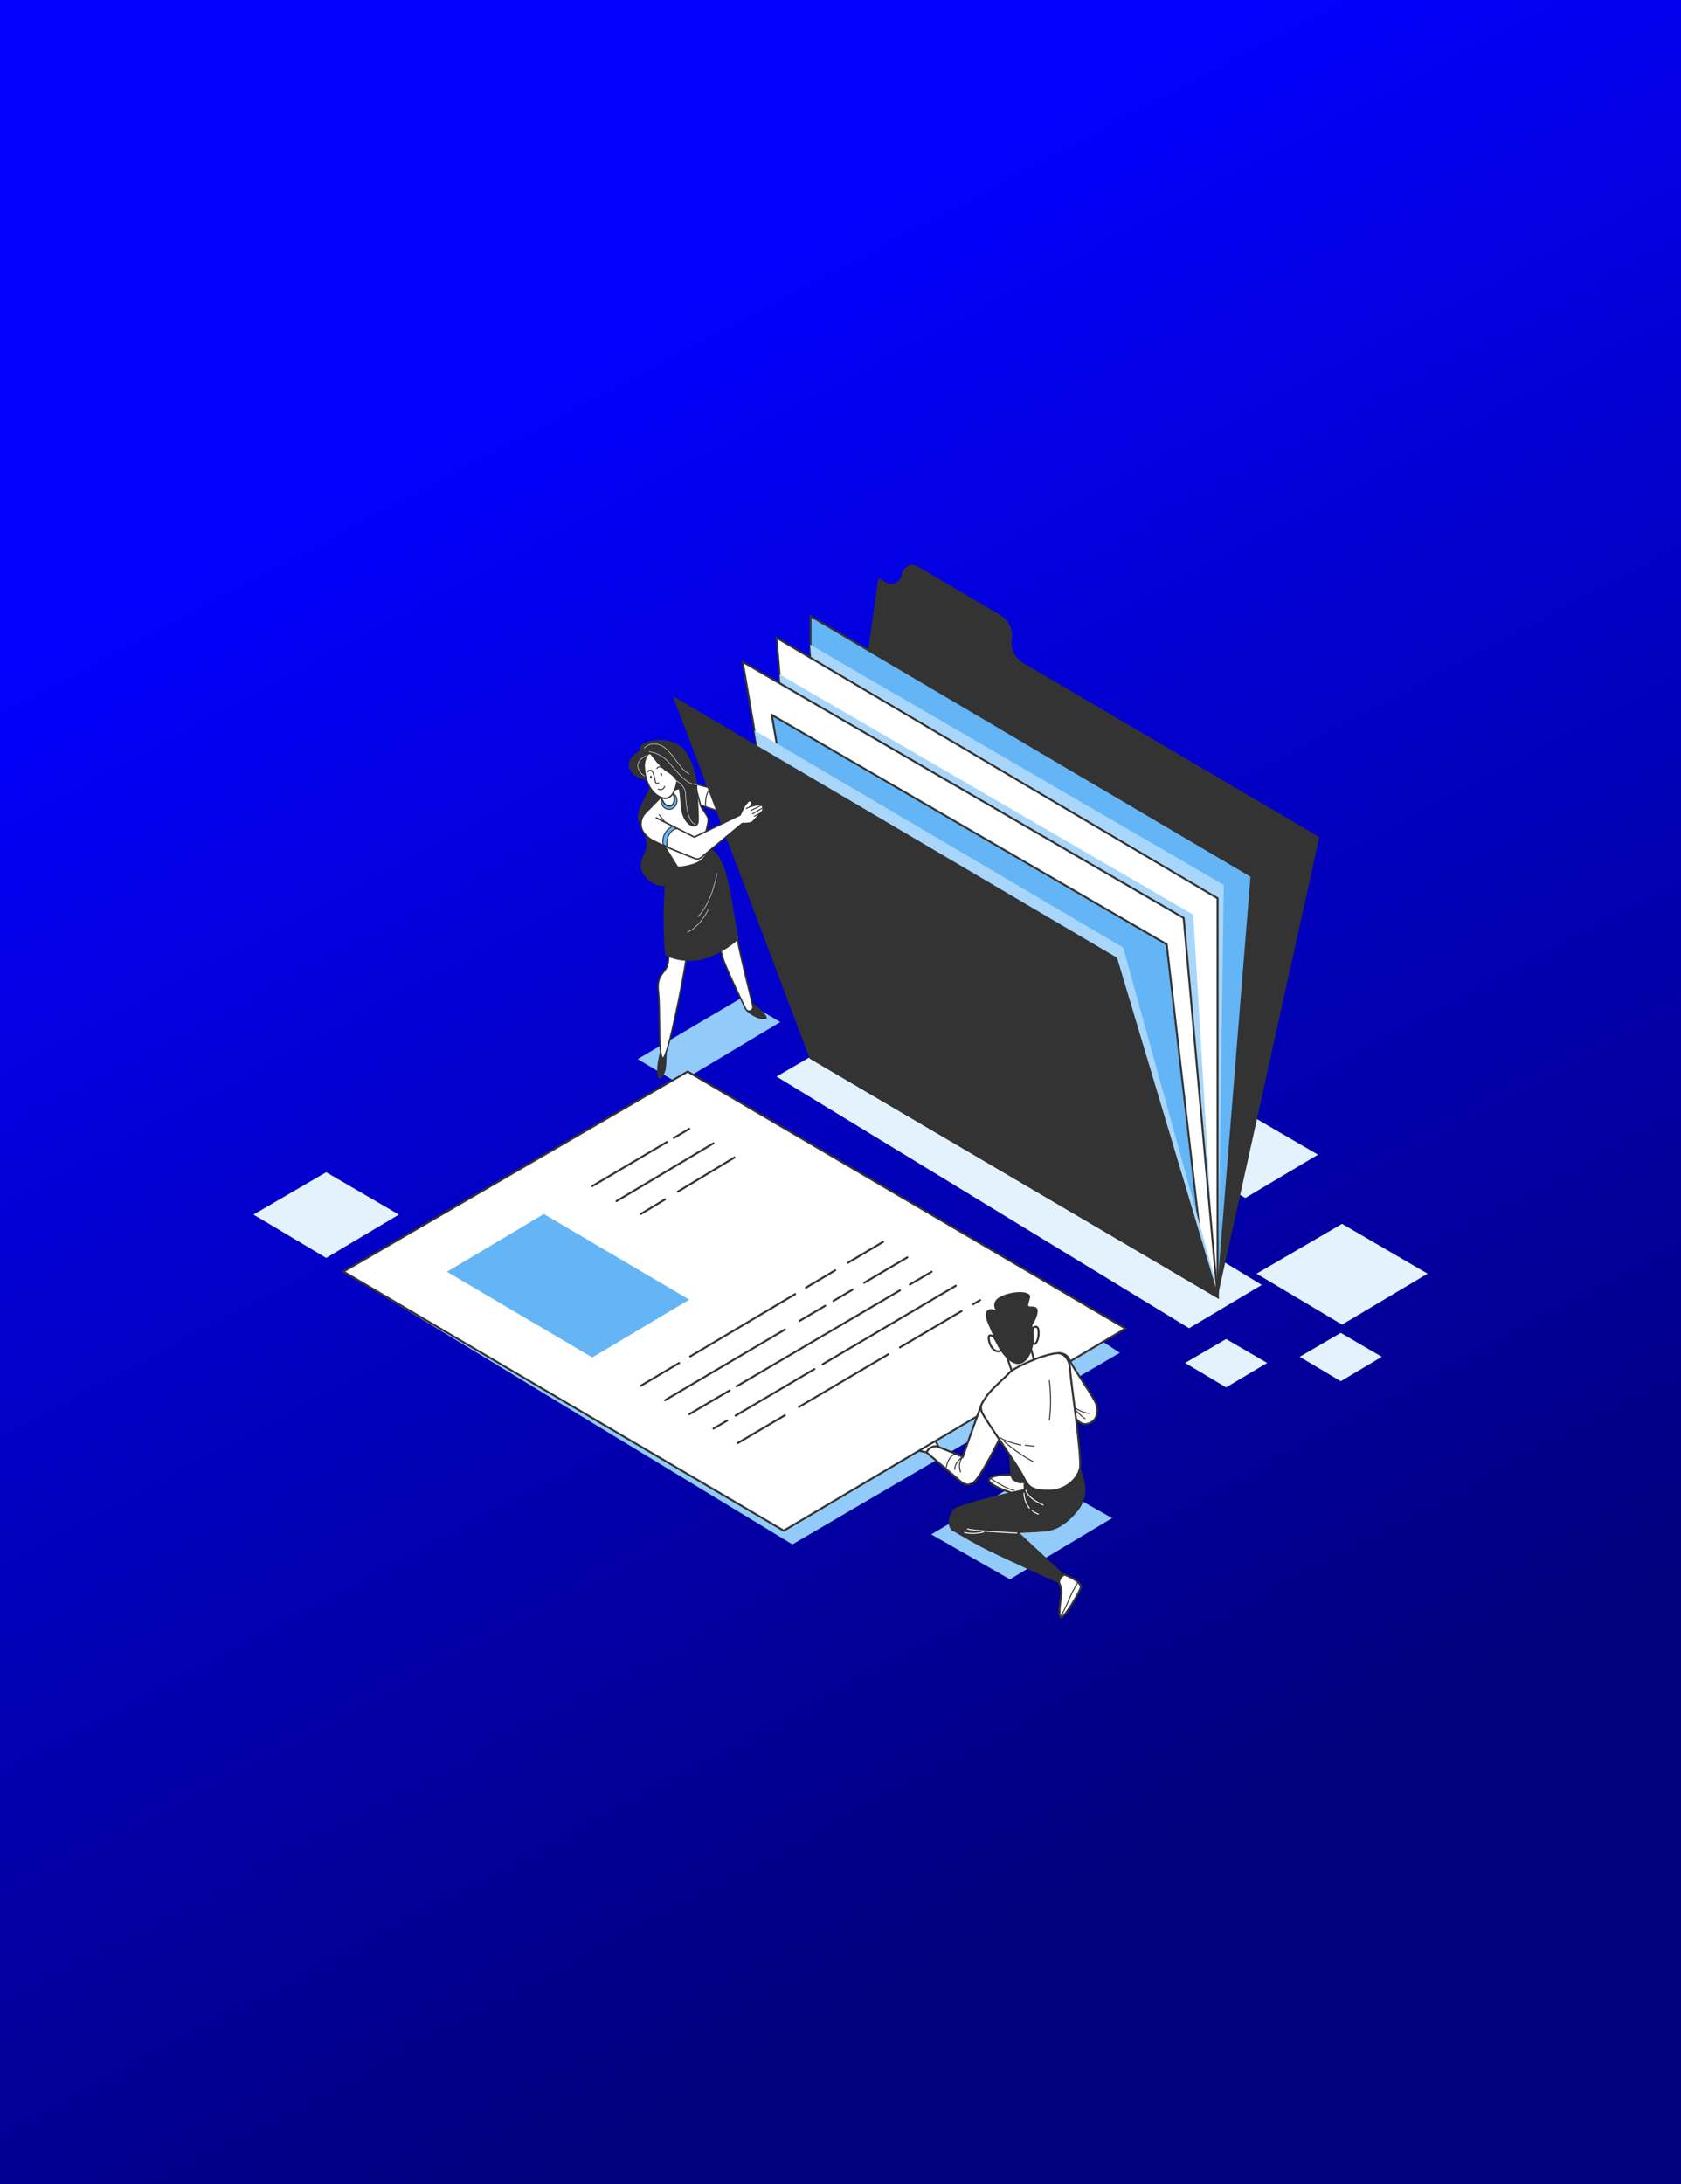 <svg width="756" height="982" viewBox="0 0 756 982" fill="none" xmlns="http://www.w3.org/2000/svg">
<rect x="0" y="0" width="756" height="982" fill="#808080" stroke="none"/>
<rect width="756" height="982" fill="url(#paint0_linear_247_183)"/>
<path d="M560.047 500.084L527.349 519.123L560.047 538.595L592.744 519.123L560.047 500.084Z" fill="#E3F2FD"/>
<path d="M146.698 527.02L114 546.058L146.698 565.53L179.397 546.058L146.698 527.02Z" fill="#E3F2FD"/>
<path d="M579.919 407.064L572.068 388.027" stroke="white" stroke-width="0.898" stroke-miterlimit="10"/>
<path d="M539.39 393.628C543.429 411.709 560.591 423.065 560.591 423.065C560.591 423.065 571.202 405.107 567.162 387.025C563.122 368.945 545.961 357.589 545.961 357.589C545.961 357.589 535.349 375.547 539.39 393.628Z" fill="#E3F2FD"/>
<path d="M560.591 423.065L545.96 357.589" stroke="white" stroke-width="0.898" stroke-miterlimit="10"/>
<path d="M551.162 380.862L541.822 375.71" stroke="white" stroke-width="0.898" stroke-miterlimit="10"/>
<path d="M553.702 391.652L560.115 374.98" stroke="white" stroke-width="0.898" stroke-miterlimit="10"/>
<path d="M554.972 397.918L541.134 390.082" stroke="white" stroke-width="0.898" stroke-miterlimit="10"/>
<path d="M556.973 406.291L565.995 393.154" stroke="white" stroke-width="0.898" stroke-miterlimit="10"/>
<path d="M558.594 413.546L548.088 408.403" stroke="white" stroke-width="0.898" stroke-miterlimit="10"/>
<path d="M381.926 464.966L349.228 484.004L534.767 597.151L567.466 577.68L381.926 464.966Z" fill="#E3F2FD"/>
<path d="M350.951 459.483L332.899 448.972L286.769 476.16L304.984 487.008L350.951 459.483Z" fill="#92CBF9"/>
<path d="M500.157 682.507L464.904 662.646L418.774 689.834L454.189 710.031L500.157 682.507Z" fill="#92CBF9"/>
<path d="M551.428 602.007L532.97 612.754L551.428 623.746L569.888 612.754L551.428 602.007Z" fill="#E3F2FD"/>
<path d="M602.973 599.244L584.515 609.992L602.973 620.984L621.431 609.992L602.973 599.244Z" fill="#E3F2FD"/>
<path d="M154.448 571.693L356.365 694.329L503.63 608.189L309.264 481.764L154.448 571.693Z" fill="#92CBF9"/>
<path d="M603.569 550.222L565.101 572.62L603.569 595.527L642.037 572.62L603.569 550.222Z" fill="#E3F2FD"/>
<path d="M417.312 653.062L413.355 652.246L412.366 650.204L418.697 646.531C418.697 646.531 420.676 646.734 421.863 650.204C423.049 653.675 417.312 653.062 417.312 653.062Z" fill="white" stroke="#333333" stroke-width="0.898" stroke-miterlimit="10"/>
<path d="M309.264 481.764L154.448 571.693L352.484 688.174L506.166 597.296L309.264 481.764Z" fill="white" stroke="#333333" stroke-width="0.898" stroke-miterlimit="10" stroke-linecap="round"/>
<path d="M200.982 571.766L244.579 545.803L309.976 584.314L266.378 610.277L200.982 571.766Z" fill="#64B5F6"/>
<path d="M303.058 511.595L309.976 507.51" stroke="#333333" stroke-width="0.898" stroke-miterlimit="10" stroke-linecap="round"/>
<path d="M266.378 533.257L299.967 513.42" stroke="#333333" stroke-width="0.898" stroke-miterlimit="10" stroke-linecap="round"/>
<path d="M277.278 540.001L320.875 514.001" stroke="#333333" stroke-width="0.898" stroke-miterlimit="10" stroke-linecap="round"/>
<path d="M304.851 535.743L330.307 520.383" stroke="#333333" stroke-width="0.898" stroke-miterlimit="10" stroke-linecap="round"/>
<path d="M288.177 545.803L299.104 539.211" stroke="#333333" stroke-width="0.898" stroke-miterlimit="10" stroke-linecap="round"/>
<path d="M381.337 567.718L397.172 558.314" stroke="#333333" stroke-width="0.898" stroke-miterlimit="10" stroke-linecap="round"/>
<path d="M362.494 578.908L375.616 571.114" stroke="#333333" stroke-width="0.898" stroke-miterlimit="10" stroke-linecap="round"/>
<path d="M310.371 609.862L357.591 581.818" stroke="#333333" stroke-width="0.898" stroke-miterlimit="10" stroke-linecap="round"/>
<path d="M288.177 623.042L305.421 612.801" stroke="#333333" stroke-width="0.898" stroke-miterlimit="10" stroke-linecap="round"/>
<path d="M388.675 576.711L408.07 565.276" stroke="#333333" stroke-width="0.898" stroke-miterlimit="10" stroke-linecap="round"/>
<path d="M374.846 584.863L383.444 579.794" stroke="#333333" stroke-width="0.898" stroke-miterlimit="10" stroke-linecap="round"/>
<path d="M359.608 593.847L371.116 587.062" stroke="#333333" stroke-width="0.898" stroke-miterlimit="10" stroke-linecap="round"/>
<path d="M299.077 629.532L353.013 597.735" stroke="#333333" stroke-width="0.898" stroke-miterlimit="10" stroke-linecap="round"/>
<path d="M409.162 577.53L418.97 571.766" stroke="#333333" stroke-width="0.898" stroke-miterlimit="10" stroke-linecap="round"/>
<path d="M331.268 623.296L404.745 580.124" stroke="#333333" stroke-width="0.898" stroke-miterlimit="10" stroke-linecap="round"/>
<path d="M309.976 635.807L328.128 625.141" stroke="#333333" stroke-width="0.898" stroke-miterlimit="10" stroke-linecap="round"/>
<path d="M369.942 613.371L429.869 578.041" stroke="#333333" stroke-width="0.898" stroke-miterlimit="10" stroke-linecap="round"/>
<path d="M330.823 636.433L366.302 615.516" stroke="#333333" stroke-width="0.898" stroke-miterlimit="10" stroke-linecap="round"/>
<path d="M320.875 642.297L327.048 638.658" stroke="#333333" stroke-width="0.898" stroke-miterlimit="10" stroke-linecap="round"/>
<path d="M437.699 586.342L440.769 584.532" stroke="#333333" stroke-width="0.898" stroke-miterlimit="10" stroke-linecap="round"/>
<path d="M404.721 605.783L432.467 589.426" stroke="#333333" stroke-width="0.898" stroke-miterlimit="10" stroke-linecap="round"/>
<path d="M359.37 632.519L399.444 608.894" stroke="#333333" stroke-width="0.898" stroke-miterlimit="10" stroke-linecap="round"/>
<path d="M331.775 648.788L352.957 636.301" stroke="#333333" stroke-width="0.898" stroke-miterlimit="10" stroke-linecap="round"/>
<path d="M312.406 352.385L321.88 354.838L324.882 365.292L313.16 361.346L312.406 352.385Z" fill="white" stroke="#333333" stroke-width="0.674" stroke-miterlimit="10" stroke-linecap="round" stroke-linejoin="round"/>
<path d="M455.036 287.296C455.647 282.98 453.631 278.718 449.956 276.558L412.681 254.652C409.752 252.931 406.062 254.788 405.576 258.228C405.09 261.669 401.4 263.526 398.472 261.805L395.021 259.777L364.508 475.556L547.591 583.067L593.361 376.338L460.116 298.032C456.442 295.874 454.426 291.612 455.036 287.296Z" fill="#333333"/>
<path d="M364.508 277.009V475.556L547.59 583.067L562.846 393.909L364.508 277.009Z" fill="#64B5F6" stroke="#333333" stroke-width="0.898" stroke-miterlimit="10" stroke-linecap="round"/>
<path d="M364.33 289.824L374.194 411.905L382.558 460.707L548.06 557.255L550.384 397.865L364.33 289.824Z" fill="#A8D6FA"/>
<path d="M364.508 475.556L349.251 286.731L547.589 403.857V583.067L364.508 475.556Z" fill="white" stroke="#333333" stroke-width="0.898" stroke-miterlimit="10" stroke-linecap="round"/>
<path d="M350.582 303.194L360.445 425.275L368.81 474.077L546.745 580.172L536.636 411.236L350.582 303.194Z" fill="#A8D6FA"/>
<path d="M364.508 475.556L333.994 297.539L532.333 412.715L547.59 583.067L364.508 475.556Z" fill="white" stroke="#333333" stroke-width="0.898" stroke-miterlimit="10" stroke-linecap="round"/>
<path d="M374.423 480.796L347.105 321.428L524.668 424.538L542.402 578.308L374.423 480.796Z" fill="#64B5F6" stroke="#333333" stroke-width="0.898" stroke-miterlimit="10" stroke-linecap="round"/>
<path d="M339.276 328.354L360.37 451.422L367.65 470.695L546.49 575.487L505.134 426.025L339.276 328.354Z" fill="#A8D6FA"/>
<path d="M303.48 313.987L501.991 430.887L547.59 583.067L364.508 475.556L303.48 313.987Z" fill="#333333" stroke="#333333" stroke-width="0.898" stroke-miterlimit="10"/>
<path d="M317.402 362.534C317.402 362.534 316.878 358.622 318.579 355.655" stroke="#333333" stroke-width="0.449" stroke-miterlimit="10" stroke-linecap="round" stroke-linejoin="round"/>
<path d="M446.849 601.02C446.849 601.02 444.277 598.979 444.672 602.04C445.067 605.102 446.849 607.347 448.629 607.55C450.409 607.754 450.409 606.122 450.409 606.122L446.849 601.02Z" fill="white" stroke="#333333" stroke-width="0.898" stroke-miterlimit="10"/>
<path d="M464.459 597.143C464.459 597.143 466.636 595.101 467.031 598.163C467.426 601.224 466.239 604.285 465.052 604.285C463.865 604.285 464.459 597.143 464.459 597.143Z" fill="white" stroke="#333333" stroke-width="0.898" stroke-miterlimit="10"/>
<path d="M452.983 610.408L455.16 616.734C455.16 616.734 457.732 617.755 460.305 616.938C462.876 616.122 465.449 613.061 465.449 613.061L463.669 606.325L452.983 610.408Z" fill="white" stroke="#333333" stroke-width="0.898" stroke-miterlimit="10"/>
<path d="M453.371 611.235C450.308 608.651 447.957 604.068 446.85 601.02C445.07 596.122 442.102 591.632 443.684 589.591C445.267 587.55 447.839 589.182 447.839 589.182C447.839 589.182 444.871 584.896 451.004 582.447C457.138 579.998 463.865 580.611 463.272 583.263C462.678 585.916 461.886 587.141 462.875 587.345C463.864 587.548 467.031 586.732 466.635 589.997C466.238 593.262 464.261 595.304 464.261 595.916C464.261 596.529 465.249 600.201 464.854 603.263C464.063 609.398 460.112 616.923 453.371 611.235Z" fill="#333333"/>
<path d="M427.775 687.795C427.775 687.795 434.246 691.751 441.199 695.459C448.15 699.168 475.694 711.554 475.694 711.554L478.57 707.845L452.944 684.087C452.944 684.087 433.528 679.636 427.775 687.795Z" fill="#333333"/>
<path d="M454.143 663.072C454.143 663.072 444.555 662.825 444.794 665.545C445.034 668.264 457.259 672.221 459.896 672.221C462.532 672.221 461.094 665.545 461.094 665.545L454.143 663.072Z" fill="white" stroke="#333333" stroke-width="0.898" stroke-miterlimit="10"/>
<path d="M453.902 652.194C453.902 652.194 453.902 663.814 455.1 665.051C456.299 666.287 459.176 667.523 460.614 666.534C462.052 665.545 462.771 660.6 462.771 660.6C462.771 660.6 458.456 648.979 453.902 652.194Z" fill="#333333"/>
<path d="M460.374 669.5C460.374 669.5 430.651 676.176 428.734 678.648C426.816 681.121 425.617 684.829 427.775 687.797C429.932 690.763 464.689 689.033 469.962 688.539C475.234 688.045 479.07 685.324 482.666 681.616C486.261 677.907 488.898 673.704 487.94 667.276C487.154 662.011 485.063 658.87 485.063 658.87L460.303 664.084L460.374 669.5Z" fill="#333333"/>
<path d="M461.413 669.852C461.413 669.852 461.413 673.18 469.301 676.693" stroke="white" stroke-width="0.449" stroke-miterlimit="10" stroke-linejoin="round"/>
<path d="M460.517 671.146C460.517 671.146 460.337 674.845 463.026 678.173" stroke="white" stroke-width="0.449" stroke-miterlimit="10" stroke-linejoin="round"/>
<path d="M464.103 679.098C464.103 679.098 465.716 680.392 467.151 680.762" stroke="white" stroke-width="0.449" stroke-miterlimit="10" stroke-linejoin="round"/>
<path d="M457.479 689.235C457.479 689.235 438.326 688.424 434.915 687.341" stroke="white" stroke-width="0.449" stroke-miterlimit="10" stroke-linejoin="round"/>
<path d="M433.604 688.965C433.604 688.965 437.802 690.048 442.525 688.694" stroke="white" stroke-width="0.449" stroke-miterlimit="10" stroke-linejoin="round"/>
<path d="M442.298 630C441.704 630.816 440.913 632.858 440.913 632.858C440.913 632.858 436.042 645.996 433.004 654.925L421.324 650.204C417.367 650.204 416.773 653.062 416.773 653.062C416.773 653.062 428.843 663.266 431.613 665.715C434.384 668.164 436.164 667.348 436.164 667.348C436.188 667.315 436.207 667.286 436.231 667.254C436.668 667.166 437.11 667.002 437.55 666.735C440.914 664.694 449.817 646.327 449.817 646.327L453.288 646.016" fill="white"/>
<path d="M442.298 630C441.704 630.816 440.913 632.858 440.913 632.858C440.913 632.858 436.042 645.996 433.004 654.925L421.324 650.204C417.367 650.204 416.773 653.062 416.773 653.062C416.773 653.062 428.843 663.266 431.613 665.715C434.384 668.164 436.164 667.348 436.164 667.348C436.188 667.315 436.207 667.286 436.231 667.254C436.668 667.166 437.11 667.002 437.55 666.735C440.914 664.694 449.817 646.327 449.817 646.327L453.288 646.016" stroke="#333333" stroke-width="0.898" stroke-miterlimit="10"/>
<path d="M429.931 653.515C429.931 653.515 426.258 654.327 425.472 660.28" stroke="#333333" stroke-width="0.449" stroke-miterlimit="10" stroke-linejoin="round"/>
<path d="M453.972 617.143C453.972 617.143 459.035 616.684 463.035 614.622C467.035 612.559 467.702 610.496 467.702 610.496" stroke="#333333" stroke-width="0.449" stroke-miterlimit="10" stroke-linejoin="round"/>
<path d="M476.221 711.314C476.221 711.314 477.599 714.362 477.391 716.296C477.183 718.23 475.724 725.965 476.974 727.04C478.224 728.114 484.682 717.37 485.932 714.147C487.182 710.924 478.571 707.845 478.571 707.845C478.571 707.845 476.51 709.126 476.221 711.314Z" fill="white" stroke="#333333" stroke-width="0.898" stroke-miterlimit="10"/>
<path d="M476.974 727.04C476.974 727.04 479.34 722.551 481.132 718.298C482.925 714.045 484.718 711.642 484.718 711.642" stroke="#333333" stroke-width="0.449" stroke-miterlimit="10" stroke-linejoin="round"/>
<path d="M445.458 664.675C445.458 664.675 453.166 669.852 456.215 670.037" stroke="#333333" stroke-width="0.449" stroke-miterlimit="10" stroke-linejoin="round"/>
<path d="M475.738 608.367C475.738 608.367 479.551 607.937 480.989 611.398C482.427 614.86 492.014 628.211 492.973 631.178C493.932 634.144 493.932 638.595 489.378 640.078C484.824 641.561 481.948 634.638 481.948 634.638L475.236 611.15" fill="white"/>
<path d="M475.738 608.367C475.738 608.367 479.551 607.937 480.989 611.398C482.427 614.86 492.014 628.211 492.973 631.178C493.932 634.144 493.932 638.595 489.378 640.078C484.824 641.561 481.948 634.638 481.948 634.638L475.236 611.15" stroke="#333333" stroke-width="0.898" stroke-miterlimit="10"/>
<path d="M483.453 632.948C483.453 632.948 486.864 635.383 490.011 635.383" stroke="#333333" stroke-width="0.449" stroke-miterlimit="10" stroke-linejoin="round"/>
<path d="M483.716 634.031C483.716 634.031 487.389 637.819 488.176 637.819" stroke="#333333" stroke-width="0.449" stroke-miterlimit="10" stroke-linejoin="round"/>
<path d="M466.636 610.612C466.636 610.612 456.149 614.693 453.972 617.142C451.796 619.591 445.662 624.694 443.683 627.755C441.704 630.816 440.517 631.836 441.506 634.694C442.495 637.551 458.127 659.389 460.303 664.082C462.48 668.776 464.459 670.205 471.779 670.205C479.1 670.205 484.443 665.102 485.629 660.409C486.817 655.715 481.473 620.816 481.276 615.918C481.078 611.021 478.505 608.367 475.736 608.367C472.967 608.367 466.636 610.612 466.636 610.612Z" fill="white" stroke="#333333" stroke-width="0.898" stroke-miterlimit="10"/>
<path d="M449.817 646.327C449.817 646.327 451.707 648.103 459.316 649.725" stroke="#333333" stroke-width="0.449" stroke-miterlimit="10" stroke-linejoin="round"/>
<path d="M460.89 649.727L465.35 650.267" stroke="#333333" stroke-width="0.449" stroke-miterlimit="10" stroke-linejoin="round"/>
<path d="M451.445 647.832C451.445 647.832 455.642 652.162 464.825 657.304" stroke="#333333" stroke-width="0.449" stroke-miterlimit="10" stroke-linejoin="round"/>
<path d="M432.03 661.904C430.456 657.574 433.004 654.926 433.004 654.926C433.004 654.926 429.144 657.303 429.407 660.821" stroke="#333333" stroke-width="0.449" stroke-miterlimit="10" stroke-linejoin="round"/>
<path d="M471.909 620.5C471.909 620.5 473.221 629.701 471.909 638.631" stroke="#333333" stroke-width="0.449" stroke-miterlimit="10" stroke-linejoin="round"/>
<path d="M335.959 454.788C335.959 454.788 340.686 459.013 344.468 458.038C346.402 457.539 340.686 452.512 338.396 450.859C336.74 449.664 333.295 451.71 335.959 454.788Z" fill="#333333"/>
<path d="M296.826 472.993C296.826 472.993 294.948 479.575 295.699 483.446C296.45 487.318 299.078 483.058 299.453 480.349C299.829 477.638 299.864 471.869 299.864 471.869L296.826 472.993Z" fill="#333333"/>
<path d="M304.626 389.749C304.626 389.749 298.447 393.011 299.189 401.837C299.931 410.663 301.805 430.93 300.025 434.581C298.243 438.232 295.249 438.729 296.117 446.042C296.986 453.355 295.929 474.761 298.066 475.712C300.203 476.663 307.377 439.422 308.279 433.026C309.18 426.63 315.287 403.642 315.287 403.642C315.287 403.642 324.124 426.135 324.91 430.013C325.542 433.135 332.621 447.936 335.357 453.588C335.885 454.679 337.288 454.917 338.132 454.063C338.575 453.614 338.754 452.964 338.601 452.342C337.336 447.253 331.662 424.304 331.802 422.624C331.959 420.734 327.971 402.099 326.181 396.989C324.391 391.878 317.657 384.045 317.657 384.045L304.626 389.749Z" fill="white" stroke="#333333" stroke-width="0.674" stroke-miterlimit="10" stroke-linecap="round" stroke-linejoin="round"/>
<path d="M289.66 336.4C289.66 336.4 280.576 340.294 283.259 345.952C285.942 351.61 291.398 349.202 292.173 352.523C292.948 355.844 284.897 364.167 287.262 369.435C289.626 374.704 291.262 377.509 290.615 381.066C289.969 384.622 286.366 388.482 289.169 392.706C291.971 396.929 295.656 399.089 301.34 398.147C307.025 397.205 310.726 365.367 307.795 354.267C304.864 343.165 295.95 336.594 293.893 336.05C291.837 335.508 289.66 336.4 289.66 336.4Z" fill="#333333"/>
<path d="M290.727 339.706C290.727 339.706 285.886 341.762 287.025 345.286C288.164 348.811 290.727 349.105 290.727 349.105" stroke="white" stroke-width="0.225" stroke-miterlimit="10" stroke-linejoin="round"/>
<path d="M318.448 367.931C318.055 366.582 315.571 363.209 315.571 363.209L315.103 362.271C313.724 356.743 312.407 352.385 312.407 352.385L299.337 356.255L289.915 365.862L304.627 389.749C304.627 389.749 313.237 392.797 317.657 384.047C318.536 382.307 318.284 378.345 317.549 373.797C317.902 372.168 318.762 369.011 318.448 367.931Z" fill="white" stroke="#333333" stroke-width="0.674" stroke-miterlimit="10" stroke-linecap="round" stroke-linejoin="round"/>
<path d="M300.907 363.882C302.875 363.882 304.47 362.133 304.47 359.977C304.47 357.82 302.875 356.072 300.907 356.072C298.939 356.072 297.344 357.82 297.344 359.977C297.344 362.133 298.939 363.882 300.907 363.882Z" fill="#64B5F6" stroke="#333333" stroke-width="0.449" stroke-miterlimit="10" stroke-linecap="round"/>
<path d="M299.194 429.609C299.194 429.609 306.167 433.347 315.131 431.497C324.095 429.648 331.801 422.625 331.801 422.625C332.095 422.198 328.775 400.854 326.885 393.881C324.803 386.199 321.698 381.501 319.076 381.955C319.076 381.955 316.566 386.393 312.98 387.871C309.395 389.35 304.626 389.749 304.626 389.749C304.626 389.749 302.582 390.09 300.073 394.898C297.563 399.705 298.477 426.281 299.194 429.609Z" fill="#333333"/>
<path d="M322.438 392.564C322.438 392.564 320.457 405.586 313.773 412.224" stroke="white" stroke-width="0.225" stroke-miterlimit="10" stroke-linejoin="round"/>
<path d="M318.725 408.65C318.725 408.65 314.764 416.82 309.07 419.118" stroke="white" stroke-width="0.225" stroke-miterlimit="10" stroke-linejoin="round"/>
<path d="M294.35 353.107C294.35 353.107 296.295 356.76 298.241 360.413C300.186 364.066 304.44 362.508 302.995 357.353C301.549 352.197 300.008 348.193 300.008 348.193L294.35 353.107Z" fill="white" stroke="#333333" stroke-width="0.674" stroke-miterlimit="10" stroke-linecap="round" stroke-linejoin="round"/>
<path d="M289.73 343.996C289.73 343.996 289.53 354.82 296.943 358.368C304.356 361.916 305.869 347.955 304.348 340.953C302.829 333.952 290.188 334.278 289.73 343.996Z" fill="white" stroke="#333333" stroke-width="0.674" stroke-miterlimit="10" stroke-linecap="round" stroke-linejoin="round"/>
<path d="M292.582 339.188C292.582 339.188 296.974 345.359 299.985 347.072C302.996 348.785 304.208 351.06 304.208 351.06C304.208 351.06 305.509 352.259 306.095 362.069C306.68 371.878 314.213 373.991 314.283 368.937C314.354 363.884 313.648 355.509 313.648 355.509C313.648 355.509 314.017 346.868 308.761 338.452C303.505 330.036 289.642 332.423 287.981 335.528C286.321 338.633 292.582 339.188 292.582 339.188Z" fill="#333333"/>
<path d="M291.866 337.943C291.866 337.943 296.707 338.237 300.692 342.642C304.678 347.047 308.95 353.216 313.506 352.628" stroke="white" stroke-width="0.225" stroke-miterlimit="10" stroke-linejoin="round"/>
<path d="M289.66 336.4C289.66 336.4 292.15 333.243 296.991 335.006C301.831 336.768 306.102 346.753 310.089 347.928" stroke="white" stroke-width="0.225" stroke-miterlimit="10" stroke-linejoin="round"/>
<path d="M304.208 351.059C304.208 351.059 308.38 352.92 308.38 357.619C308.38 362.318 309.804 370.541 312.936 370.541" stroke="white" stroke-width="0.225" stroke-miterlimit="10" stroke-linejoin="round"/>
<path d="M289.914 365.862C289.914 365.862 285.065 371.607 291.997 376.875C294.674 378.911 307.892 384.158 312.486 385.952C313.461 386.334 314.558 386.153 315.372 385.482L333.846 370.22C333.846 370.22 337.607 370.423 338.616 369.382C339.316 368.659 341.465 366.264 342.713 364.868C343.267 364.248 343.375 363.337 342.988 362.596C342.562 361.78 341.641 361.38 340.778 361.635L337.548 362.587L338.069 361.513C338.332 360.971 338.089 360.313 337.543 360.087C337.143 359.922 336.687 360.037 336.407 360.374L334.856 362.24L332.838 366.405L312.288 376.353L295.207 367.722" fill="white"/>
<path d="M289.914 365.862C289.914 365.862 285.065 371.607 291.997 376.875C294.674 378.911 307.892 384.158 312.486 385.952C313.461 386.334 314.558 386.153 315.372 385.482L333.846 370.22C333.846 370.22 337.607 370.423 338.616 369.382C339.316 368.659 341.465 366.264 342.713 364.868C343.267 364.248 343.375 363.337 342.988 362.596C342.562 361.78 341.641 361.38 340.778 361.635L337.548 362.587L338.069 361.513C338.332 360.971 338.089 360.313 337.543 360.087C337.143 359.922 336.687 360.037 336.407 360.374L334.856 362.24L332.838 366.405L312.288 376.353L295.207 367.722" stroke="#333333" stroke-width="0.674" stroke-miterlimit="10" stroke-linecap="round" stroke-linejoin="round"/>
<path d="M302.402 371.415C302.402 371.415 297.024 374.188 298.279 379.735L300.071 380.66C300.071 380.66 298.996 374.188 304.195 372.525L302.402 371.415Z" fill="#64B5F6" stroke="#333333" stroke-width="0.449" stroke-miterlimit="10" stroke-linecap="round"/>
<path d="M296.475 366.312L298.828 369.279" stroke="#333333" stroke-width="0.449" stroke-miterlimit="10" stroke-linecap="round" stroke-linejoin="round"/>
<path d="M291.272 347C291.272 347 291.578 346.159 292.803 346.369C294.026 346.579 294.536 350.893 294.74 351.524C294.943 352.155 295.658 352.471 296.27 351.945" stroke="#333333" stroke-width="0.449" stroke-miterlimit="10" stroke-linecap="round" stroke-linejoin="round"/>
<path d="M295.454 345.527C295.454 345.527 295.759 344.265 297.596 345.001" stroke="#333333" stroke-width="0.449" stroke-miterlimit="10" stroke-linecap="round" stroke-linejoin="round"/>
<path d="M295.86 354.679C295.86 354.679 297.9 356.046 299.022 353.417" stroke="#333333" stroke-width="0.449" stroke-miterlimit="10" stroke-linejoin="round"/>
<path d="M293.099 349.284C293.181 349.652 293.093 349.988 292.9 350.033C292.708 350.079 292.486 349.818 292.403 349.45C292.32 349.082 292.409 348.746 292.602 348.701C292.793 348.655 293.016 348.916 293.099 349.284Z" fill="#333333"/>
<path d="M297.739 348.075C297.822 348.443 297.733 348.779 297.54 348.824C297.349 348.87 297.126 348.609 297.044 348.241C296.961 347.873 297.05 347.539 297.242 347.492C297.434 347.445 297.657 347.707 297.739 348.075Z" fill="#333333"/>
<path d="M342.612 361.944L337.759 364.361" stroke="#333333" stroke-width="0.449" stroke-miterlimit="10" stroke-linecap="round" stroke-linejoin="round"/>
<path d="M343.114 363.153L338.428 365.914" stroke="#333333" stroke-width="0.449" stroke-miterlimit="10" stroke-linecap="round" stroke-linejoin="round"/>
<path d="M341.943 365.57L339.265 366.95" stroke="#333333" stroke-width="0.449" stroke-miterlimit="10" stroke-linecap="round" stroke-linejoin="round"/>
<path d="M337.546 362.585L335.583 363.498" stroke="#333333" stroke-width="0.449" stroke-miterlimit="10" stroke-linecap="round" stroke-linejoin="round"/>
<defs>
<linearGradient id="paint0_linear_247_183" x1="227" y1="173" x2="568.5" y2="816.5" gradientUnits="userSpaceOnUse">
<stop stop-color="#0300FF"/>
<stop offset="1" stop-color="#02007B"/>
</linearGradient>
</defs>
</svg>
